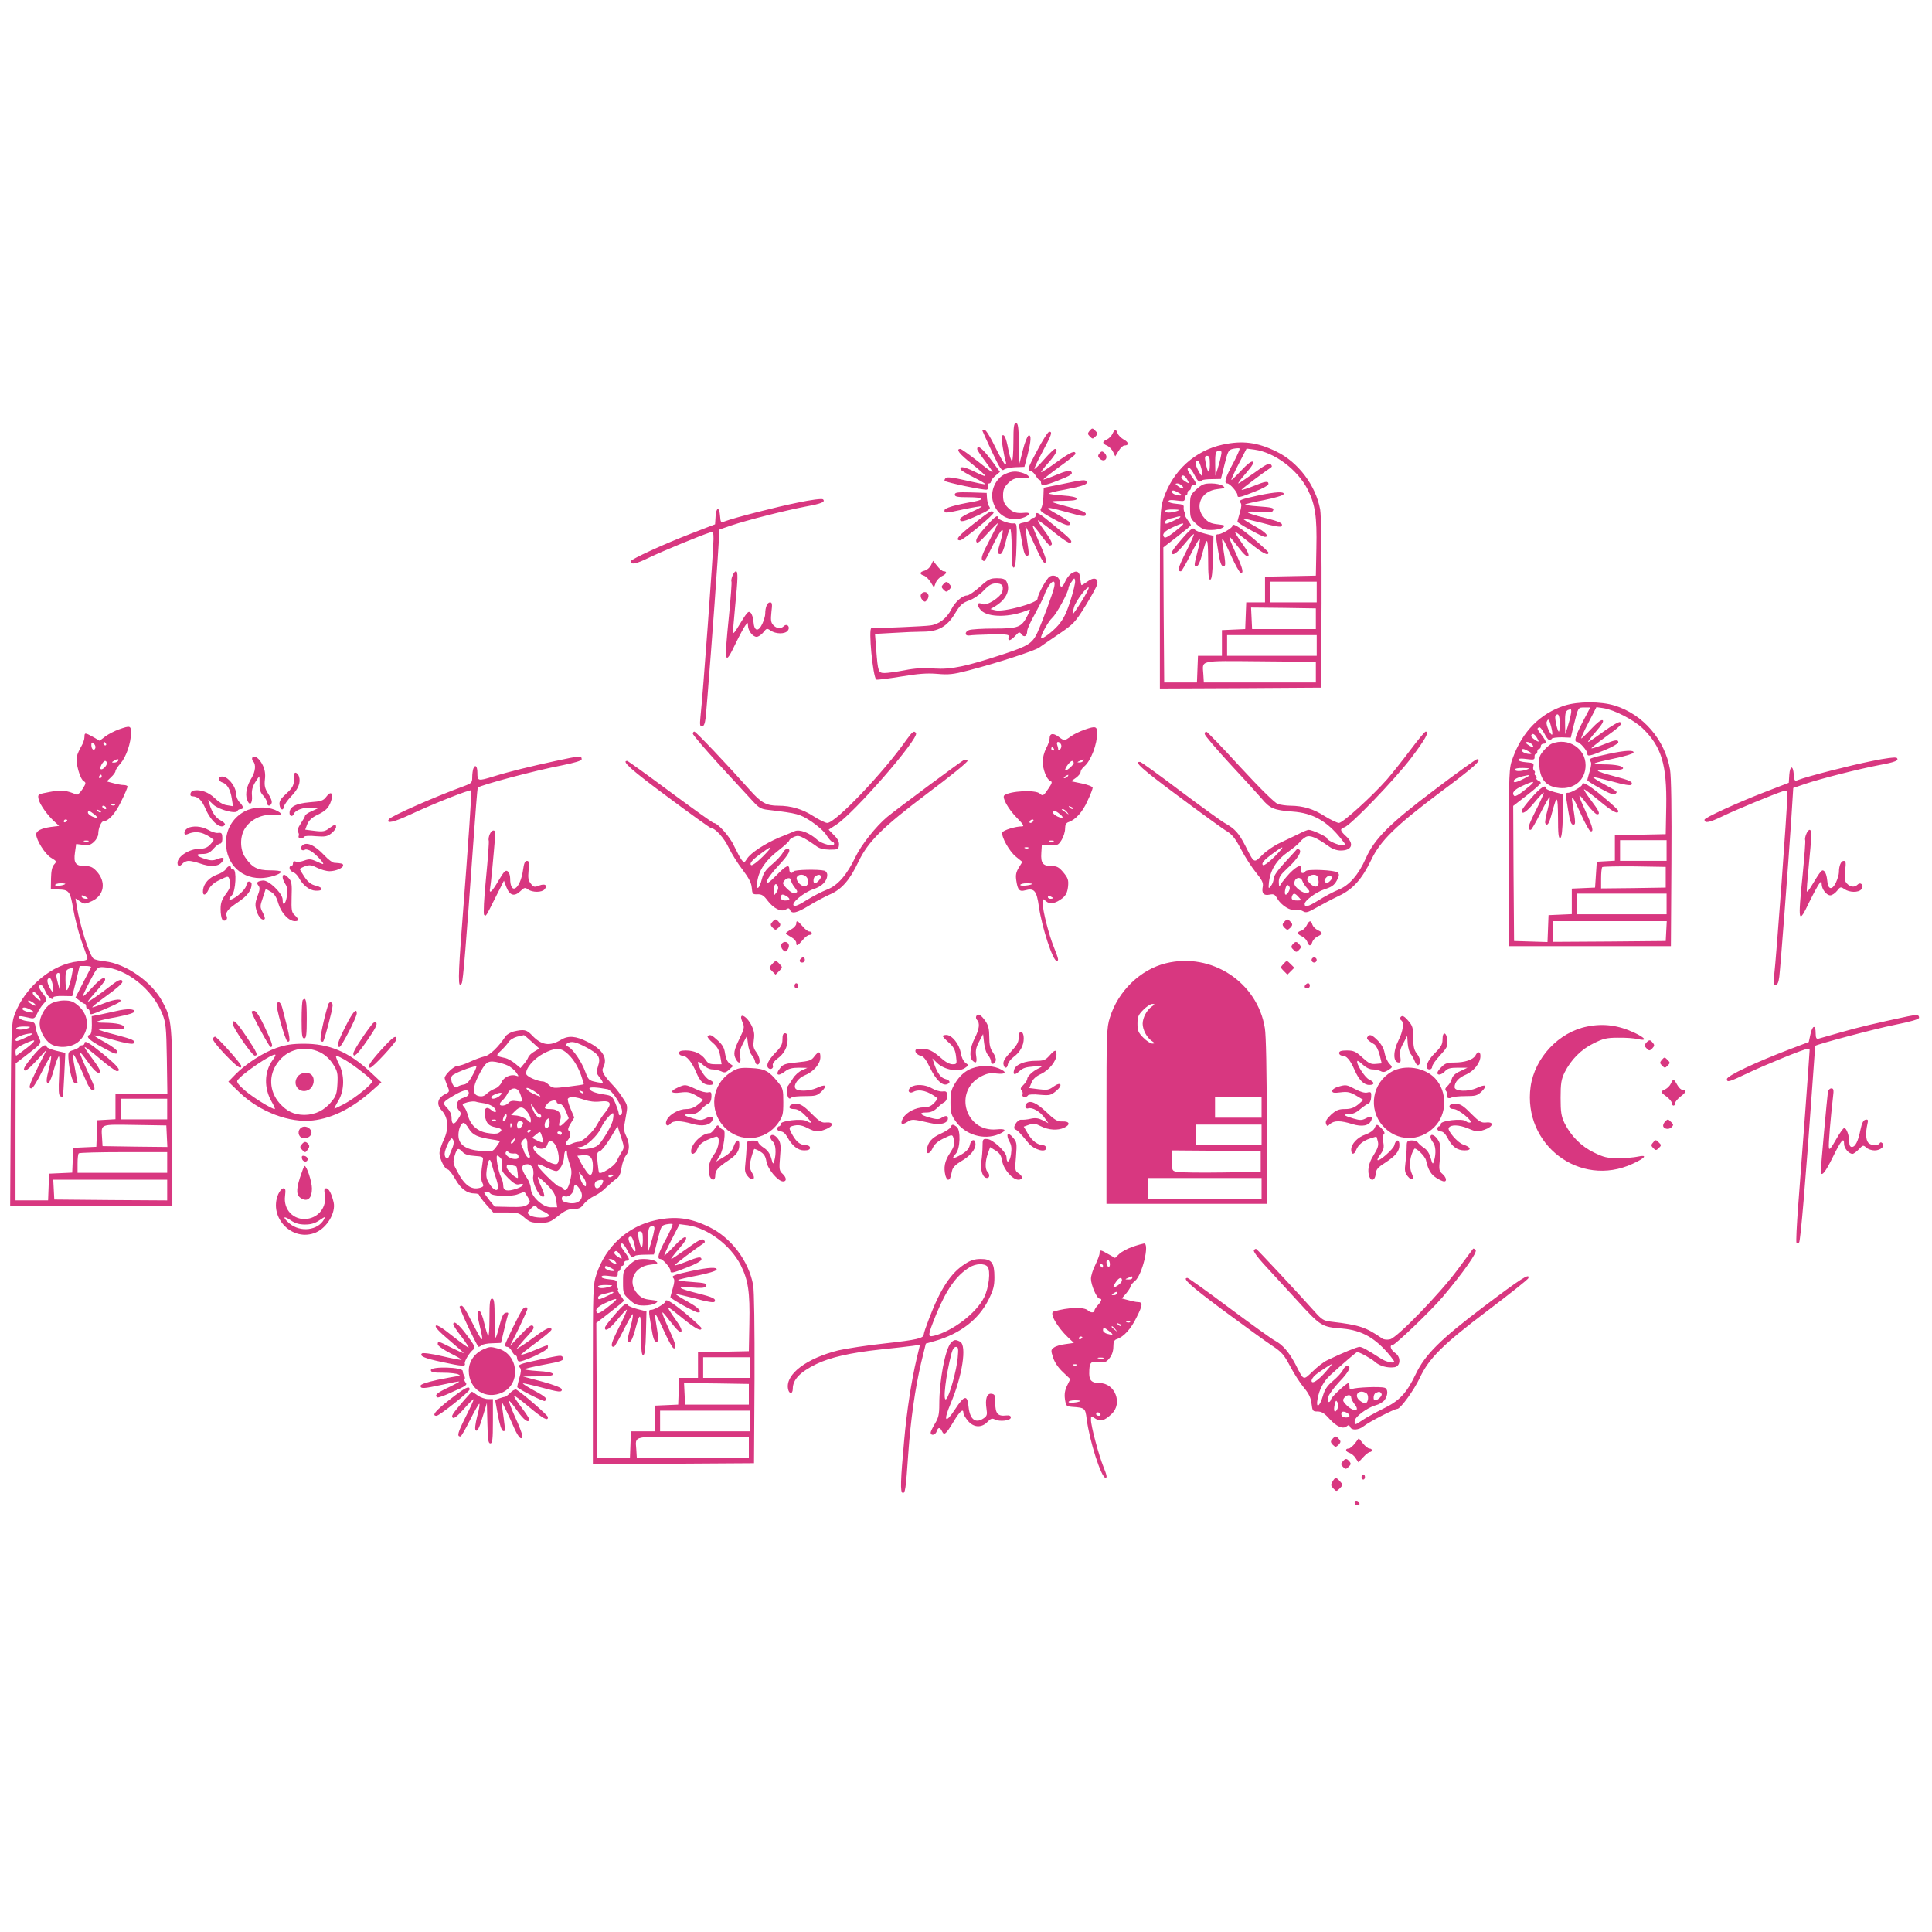 <svg xmlns="http://www.w3.org/2000/svg" xmlns:svgjs="http://svgjs.com/svgjs" xmlns:xlink="http://www.w3.org/1999/xlink" width="288" height="288"><svg xmlns="http://www.w3.org/2000/svg" width="288" height="288" version="1.0" viewBox="0 0 1121 642"><g fill="#d83780" class="color000 svgShape" transform="matrix(.1 0 0 -.1 0 642)"><path d="M5880 6250c0-60-4-110-8-110-5 0-15 32-22 70-13 67-24 90-37 76-6-6 12-120 23-151 3-8 2-15-3-15-5 0-31 45-58 100-26 55-54 100-61 100-8 0-14-2-14-4 0-2 25-56 55-121 46-98 58-115 70-105 7 6 38 13 66 14l53 2 18 69c21 83 23 118 6 113-7-3-22-40-33-84l-20-79-3 118c-2 95-5 117-17 117-12 0-15-20-15-110zM6321 6314c-11-14-11-18 3-32 15-15 17-15 32 0 15 15 15 18 1 32-19 19-19 19-36 0zM6455 6298c-6-13-20-27-32-33-29-13-29-23 1-36 13-6 29-23 35-37l12-25 19 31c11 18 26 32 34 32 28 0 26 19-3 34-16 9-32 25-36 36-8 26-18 25-30-2zM6017 6199c-54-101-57-111-39-116 11-2 25-16 32-29 8-13 17-24 22-24 4 0 8-7 8-15 0-21 20-19 97 11 79 31 91 40 77 54-7 7-34 1-84-20-40-17-74-29-76-27-2 1 39 34 91 72 52 37 95 72 95 76 0 23-26 12-106-45-49-36-91-63-93-61-2 2 17 27 43 56 43 48 58 79 37 79-5 0-33-27-62-60-29-33-54-58-57-56-2 3 19 48 47 100 53 99 59 116 39 116-7 0-39-50-71-111zM7094 6235c-161-35-289-151-343-313-20-59-21-83-21-582l0-520 468 2 467 3 3 490c1 300-2 511-8 544-26 140-127 274-254 336-111 54-196 65-312 40zm61-108c-45-82-55-117-34-117 15 0 59-51 59-67 0-18 9-17 99 19 46 17 81 37 81 45 0 19-18 16-89-13-35-14-65-23-67-21-3 3 119 95 170 129 8 5 7 11-1 19-9 9-32-3-96-50-47-33-88-61-92-61-4 0 16 27 44 59 36 41 48 62 40 67-8 5-32-14-65-49-29-31-56-57-59-57-3 0 15 41 41 91l47 91 46-6c117-16 250-116 309-232 43-86 54-156 50-339l-3-160-147-3-148-3 0-74 0-75-55 0-54 0-3-77-3-78-67-3-68-3 0-74 0-75-70 0-69 0-3-77-3-78-95 0-95 0-3 392-2 392 80 62c44 34 80 64 80 67 0 2-9 17-21 33-11 16-18 29-14 29 3 0 3 6-2 13-4 6-6 20-5 29 2 13-6 17-43 20-25 2-45 8-45 13 1 10 11 11 65 4 24-3 30 0 29 14-1 9 2 17 7 17 5 0 9 7 9 15 0 8 5 15 10 15 6 0 10 7 10 15 0 8 7 15 15 15 21 0 19 11-10 50-27 36-31 50-15 50 5 0 19-18 30-40 20-40 30-47 44-32 4 4 31 7 59 7l51 1 21 84c20 80 23 85 51 91 16 3 32 4 36 2 4-2-13-40-37-86zm-71 41c-3-18-12-51-19-73l-13-40-1 66c-1 68 3 79 26 79 11 0 13-8 7-32zm-64-50c-1-58-13-51-25 15-6 30-4 37 9 37 13 0 16-11 16-52zm-50-19c15-55 6-60-19-11-19 37-19 52 0 52 5 0 13-18 19-41zm-79-71c9-16 8-19-3-13-28 16-38 28-32 36 7 12 21 3 35-23zm-31-33c16-19 0-19-26 0-16 12-16 14-3 15 9 0 22-7 29-15zm-20-40c18-10 20-14 8-15-23 0-48 11-48 21 0 12 11 11 40-6zm-10-105c-36-12-70-12-70 0 0 6 21 10 48 9 38-1 42-2 22-9zm17-37c-4-3-25-14-47-24-33-15-40-16-40-4 0 8 12 17 28 21 15 3 32 7 37 9 18 6 29 5 22-2zm-2-59c-55-46-82-63-89-57-17 17-1 36 47 58 67 31 79 30 42-1zm795-374l0-60-135 0-135 0 0 60 0 60 135 0 135 0 0-60zm-5-155l0-60-185 0-185 0-3 63-3 62 188-2 188-3 0-60zm5-155l0-60-260 0-260 0 0 60 0 60 260 0 260 0 0-60zm-5-155l0-60-325 0-325 0-3 49c-5 82-31 77 330 74l323-3 0-60z" class="color000 svgShape"/><path d="M6942 5976c-36-33-37-37-37-101 0-64 1-68 37-101 32-29 45-34 86-34 26 0 56 6 67 14 16 12 13 14-31 19-38 4-54 12-76 36-60 67-19 158 76 168 44 5 47 7 31 19-11 8-41 14-67 14-41 0-54-5-86-34zM7304 5941c-105-23-120-29-107-42 8-8 7-24-3-58-7-25-14-49-14-53 0-8 143-88 159-88 31 0 3 29-60 63-39 22-69 41-67 43 2 2 52-10 111-25 67-19 109-26 113-19 10 17-8 26-96 48-119 30-132 42-39 35 53-5 79-3 84 5 11 18 1 21-84 27-45 3-79 8-76 11 2 3 53 15 112 26 60 12 108 26 111 34 5 16-43 14-144-7zM7150 5762c0-10-61-46-80-47-18 0-18 1-1-102 10-62 17-83 29-83 15 0 15 8-4 125-9 56 2 40 50-66 23-51 47-94 54-97 19-6 14 21-19 94-38 83-50 114-44 114 2 0 25-27 51-61 31-41 50-57 57-50 6 6-5 31-37 75-26 36-44 66-40 66 4 0 42-29 86-65 74-60 108-78 108-56 0 4-42 43-92 85-85 70-118 89-118 68zM6856 5686c-31-35-56-68-56-75 0-26 28-7 74 49 27 33 51 58 53 56 3-2-18-49-46-104-46-92-51-112-29-112 4 0 29 43 55 95 26 52 51 95 54 95 4 0-1-33-12-72-22-88-22-88-5-88 8 0 20 26 31 68 29 109 34 105 35-26 0-94 3-123 13-120 8 3 13 41 15 129l3 125-51 13c-27 7-52 17-56 22-10 17-23 9-78-55zM5670 6209c0-6 21-37 46-70 25-33 45-62 43-64-2-2-42 28-89 66-47 37-91 68-97 69-30 0-7-29 68-88 44-35 78-66 76-69-3-2-33 10-66 27-57 28-90 32-75 9 3-5 37-25 76-45 38-19 68-37 66-39-2-2-52 8-112 22-78 18-111 22-119 14-6-6-8-13-6-16 10-10 232-56 245-51 8 3 11 12 8 21-3 8-1 15 5 15 6 0 11 5 11 11 0 7 12 22 26 34l26 22-53 72c-49 65-79 88-79 60zM6380 6185c-11-13-11-19 2-32 17-16 38-10 38 11 0 8-6 19-14 25-10 9-16 8-26-4zM5833 6065c-55-24-89-98-72-159 22-80 92-120 169-97 43 13 55 34 18 31-51-5-71 1-99 29-23 23-29 38-29 71 0 33 6 48 29 71 28 28 48 34 99 29 33-2 27 16-9 29-41 14-67 13-106-4zM6161 6006l-105-21-2-53c-1-28-7-58-13-66-9-11-3-19 31-39 107-61 138-72 138-46 0 4-33 26-72 48-85 47-76 50 47 16 104-29 115-30 115-11 0 9-29 21-82 35-139 37-142 39-50 40 62 1 83 4 80 14-3 7-32 14-80 17-42 3-79 8-82 11-3 3 38 14 92 23 104 20 136 31 127 47-8 12-21 11-144-15zM5540 5945c0-12 15-15 81-15 82 0 98-12 32-25-116-20-173-38-173-51 0-18 2-18 116 7 53 11 98 18 100 16 3-2-25-17-61-33-36-16-65-34-65-41 0-20 22-16 105 22 61 28 75 38 66 49-6 7-12 28-14 47l-2 34-93 3c-77 2-92 0-92-13zM4630 5899c-125-25-370-88-425-109-22-9-24-7-27 31-4 55-22 54-26-2l-3-46-137-53c-161-62-352-150-352-161 0-23 29-17 107 21 79 38 297 128 351 145 20 6 22 3 22-37 0-63-62-912-76-1035-4-43-3-53 9-53 10 0 17 15 21 48 7 58 52 647 69 906l12 189 70 24c86 29 309 86 430 109 93 17 116 27 100 42-6 5-70-3-145-19zM5647 5774c-86-67-108-94-76-94 17 0 200 151 194 161-10 16-19 11-118-67zM6010 5825c0-8-7-15-15-15-8 0-15-4-15-10 0-5-16-12-36-16-30-5-35-10-30-28 3-11 10-54 17-93 9-52 16-73 27-73 12 0 13 9 8 43-4 23-9 62-12 87l-5 45 16-30c8-16 31-65 50-107 19-43 39-78 45-78 18 0 11 25-31 120-22 50-39 93-37 96 3 2 24-23 48-56 24-33 47-60 51-60 22 0 14 24-27 80-25 34-44 64-42 66 2 2 43-28 91-67 47-39 91-68 97-64 15 9 7 19-92 100-93 77-108 86-108 60z" class="color000 svgShape"/><path d="M5716 5755c-41-46-56-71-51-83 5-13 18-4 65 48 33 36 59 62 60 59 0-3-23-50-51-103-38-71-48-101-40-109 14-14 11-18 66 93 51 100 67 107 41 16-20-66-20-76-2-76 9 0 20 25 31 70 9 39 21 73 26 76 5 3 9-46 9-111 0-89 3-116 13-113 8 3 13 41 15 131 3 127 3 127-20 125-25-2-88 22-88 34 0 19-21 3-74-57zM5402 5536c-6-14-23-28-37-32-30-8-32-20-4-29 11-4 29-21 39-38l19-31 10 27c6 15 22 32 36 39 27 12 33 28 11 28-8 0-25 14-38 31l-24 30-12-25zM4250 5474c-6-14-8-29-6-33 3-4-4-92-14-196-29-287-26-298 39-162 22 45 47 91 55 102 15 20 15 20 16 0 0-29 28-65 50-65 10 0 28 12 39 26 19 24 21 25 43 10 29-20 82-21 98-1 18 21-3 46-22 27-17-17-42-15-62 7-13 14-15 29-10 75 6 46 4 56-8 56-16 0-28-28-28-67 0-12-8-38-17-58-23-48-47-43-51 12-2 23-9 47-17 53-14 12-18 7-79-93-10-16-19-27-22-25-2 3 3 69 11 149 17 172 18 209 5 209-6 0-15-12-20-26zM6214 5486c-12-9-27-29-34-46-15-36-30-39-30-5 0 31-32 50-59 35-18-9-71-106-71-129 0-25-197-79-245-67l-28 7 30 18c62 39 88 95 63 142-8 14-21 19-55 19-40 0-51-6-100-50-30-27-64-50-74-50-27 0-69-37-91-80-27-53-72-88-123-94-32-5-268-15-341-16-18 0 8-278 28-298 4-3 67 5 141 17 103 17 154 21 213 16 66-6 93-3 178 19 166 43 388 115 414 134 14 10 66 46 115 79 84 57 94 68 152 161 34 55 65 111 69 126 9 36-19 45-56 17-16-11-31-21-34-21-3 0-6 17-8 37-3 43-21 52-54 29zm-4-158c-23-73-40-106-71-142-35-40-99-86-99-72 0 19 43 96 65 116 26 23 95 151 95 175 0 6 8 22 18 35 16 24 17 24 20 4 2-11-11-64-28-116zm-93 82c-7-35-71-207-99-268-29-60-53-75-191-121-225-74-307-91-405-85-61 5-113 2-173-10-47-9-99-16-116-16-37 0-39 7-49 136l-7 91 108 6c60 4 136 7 169 7 90 0 141 29 187 105 30 50 43 62 82 76 26 9 62 34 85 58 29 31 47 41 70 41 36 0 46-12 38-46-9-34-92-87-117-74-30 16-34-9-6-37 42-42 169-41 270 2 18 7 17 5-2-33-34-67-53-74-193-74-68 0-133-4-146-9-27-11-24-36 4-31 10 2 67 5 125 6 97 1 106 0 101-16-6-26 11-22 39 8 21 23 25 24 36 9 15-21 33-11 33 18 0 12 20 56 44 98 23 42 48 91 55 110 25 72 70 110 58 49zm158-85c-26-42-49-75-51-73-2 2 2 21 8 41 12 38 76 122 85 113 3-3-16-39-42-81zM5472 5424c-11-12-10-17 3-31 15-14 18-14 32 0 13 13 14 19 3 31-15 19-21 19-38 0zM5343 5364c-3-8 1-22 9-30 13-13 16-13 27 0 7 9 11 23 7 31-7 20-35 19-43-1zM9078 4721c-141-45-245-151-300-303-23-62-23-67-23-578l0-515 470 0 470 0 3 480c2 317-1 502-8 545-30 173-156 320-321 371-80 25-213 25-291 0zm106-93c-44-84-53-118-33-118 15 0 59-51 59-67 0-19 12-16 100 19 44 18 80 39 80 45 0 19-19 16-89-13-35-14-65-23-67-21-2 2 31 29 75 61 91 65 107 81 91 91-6 4-49-21-95-54-46-34-86-61-90-61-4 0 16 27 44 59 36 41 48 62 40 67-8 5-32-14-65-49-29-31-56-57-59-57-3 0 15 41 41 91l47 91 41-6c64-10 176-68 228-118 109-106 140-211 136-453l-3-160-147-3-148-3 0-74 0-74-52-3-53-3-5-75-5-75-67-3-68-3 0-74 0-74-67-3-68-3-3-78-3-78-97 3-97 3-3 392-2 392 80 62c44 34 80 66 80 71 0 5-7 11-15 14-8 4-13 10-10 14 3 5 1 11-5 15-6 4-8 10-5 15 3 5 1 11-4 14-5 3-7 15-4 25 4 17-1 20-41 23-26 2-46 8-46 13 1 10 11 11 65 4 24-3 30 0 29 14-1 9 2 17 7 17 5 0 9 7 9 15 0 8 5 15 10 15 6 0 10 7 10 15 0 8 7 15 15 15 21 0 19 11-10 50-29 39-28 37-15 45 5 3 18-12 30-35 20-39 33-49 44-31 3 5 29 8 58 8l52-2 18 75c26 104 24 100 61 100l34 0-43-82zm-70 40c-3-18-12-51-19-73l-13-40-1 67c-1 63 4 74 32 77 5 1 5-14 1-31zm-64-48c0-27-2-50-5-50-8 0-26 80-20 90 14 23 25 6 25-40zm-50-21c6-23 9-43 6-46-8-8-38 58-32 73 9 23 15 17 26-27zm-79-71c9-16 8-19-3-13-28 16-38 28-32 36 7 12 21 3 35-23zm-31-33c16-19 0-19-26 0-16 12-16 14-3 15 9 0 22-7 29-15zm-20-40c18-10 20-14 8-15-23 0-48 11-48 21 0 12 11 11 40-6zm-10-105c-36-12-70-12-70 0 0 6 21 10 48 9 38-1 42-2 22-9zm-20-54c-25-13-49-22-53-19-14 8 8 24 45 33 54 13 55 10 8-14zm35-42c-55-46-82-63-89-57-17 17-1 36 47 58 67 31 79 30 42-1zm795-374l0-60-135 0-135 0 0 60 0 60 135 0 135 0 0-60zm-5-155l0-60-187-3-188-2 0 58c0 32 3 62 7 66 4 3 88 5 187 4l181-3 0-60zm5-155l0-60-260 0-260 0 0 60 0 60 260 0 260 0 0-60zm-2-157l-3-58-327-3-328-2 0 60 0 60 330 0 331 0-3-57z" class="color000 svgShape"/><path d="M9004 4500c-11-4-33-23-48-41-25-30-28-39-24-92 6-78 42-117 115-124 88-9 153 47 153 132 0 98-102 163-196 125zM9334 4441c-105-23-120-29-107-42 8-8 7-24-3-58-7-25-14-49-14-53 0-4 34-25 76-48 55-31 79-39 87-31 13 13 17 10-66 56-37 20-66 39-64 41 2 2 51-10 110-25 67-19 109-26 113-19 10 16-7 25-96 48-121 32-129 41-36 38 52-2 80 1 83 8 5 14-43 24-115 24-30 0-52 3-49 6 4 4 55 16 113 28 59 12 109 27 112 34 5 16-44 14-144-7z" class="color000 svgShape"/><path d="M9180 4262c0-10-61-46-80-47-18 0-18 1-1-102 10-62 17-83 29-83 15 0 15 8-4 125-9 56 2 40 50-66 23-51 47-94 54-97 20-6 14 22-19 95-60 133-60 140 2 58 23-30 48-55 56-55 20 0 12 19-38 85-23 31-40 57-38 60 3 2 42-28 88-66 77-64 111-82 111-59 0 5-41 43-92 85-84 69-118 88-118 67zM8886 4186c-31-35-56-68-56-75 0-26 28-7 74 49 27 33 51 58 53 56 3-2-18-49-46-104-46-92-51-112-29-112 4 0 29 43 55 95 26 52 51 95 54 95 4 0-1-32-11-72-11-39-17-75-14-80 12-19 22-4 39 60 29 109 34 105 35-26 0-94 3-123 13-120 8 3 13 41 15 129l3 125-51 13c-27 7-50 17-50 22 0 25-34 3-84-55zM690 4583c-25-9-60-27-79-41l-33-25-38 22c-47 26-50 26-50-1 0-13-8-36-18-53-10-16-22-43-26-58-9-36 18-133 40-145 14-8 13-13-7-45-13-20-28-35-34-33-61 26-88 29-156 16-70-13-71-14-65-42 6-30 53-96 95-133l24-22-47-6c-57-8-86-23-86-43 0-33 52-116 86-136 33-20 34-21 18-39-12-13-17-38-18-81l-1-63 40-1c66-1 72-9 90-114 9-52 30-133 46-180 17-47 33-92 35-101 5-13-5-17-52-22-150-15-307-146-368-305-20-55-21-73-24-584l-3-528 471 0 470 0 0 508c0 553-2 572-58 676-61 114-211 219-332 233-30 3-60 10-67 15-24 19-80 194-98 306l-7 44 26-17c25-17 29-17 68 1 73 33 86 112 28 174-22 24-36 30-68 30-53 0-66 17-57 79l7 49 39-5c32-5 44-1 64 17 14 13 25 34 25 46 0 32 17 74 31 74 28 0 69 45 102 115 21 42 37 80 37 86 0 5-10 9-22 9-13 0-40 5-61 11l-38 10 25 24c14 13 26 29 26 36 0 6 13 27 30 45 32 38 60 118 60 176 0 43-4 44-70 21zm-137-109c-7-19-23-7-23 18 0 17 3 18 14 8 8-6 12-18 9-26zm62 26c3-5 1-10-4-10-6 0-11 5-11 10 0 6 2 10 4 10 3 0 8-4 11-10zm70-100c-3-5-14-10-23-10-15 0-15 2-2 10 20 13 33 13 25 0zm-65-14c0-16-28-42-36-33-8 7 14 47 26 47 6 0 10-6 10-14zm-30-76c0-5-5-10-11-10-5 0-7 5-4 10 3 6 8 10 11 10 2 0 4-4 4-10zm77-166c-3-3-12-4-19-1-8 3-5 6 6 6 11 1 17-2 13-5zm-52-14c3-5 2-10-4-10-5 0-13 5-16 10-3 6-2 10 4 10 5 0 13-4 16-10zm-30-28c-3-3-11 0-18 7-9 10-8 11 6 5 10-3 15-9 12-12zm-38-12c14-11 20-20 14-20-19 0-51 19-51 30 0 15 9 12 37-10zm-157-34c0-3-4-8-10-11-5-3-10-1-10 4 0 6 5 11 10 11 6 0 10-2 10-4zm123-123c-7-2-19-2-25 0-7 3-2 5 12 5 14 0 19-2 13-5zm-134-247c-12-10-59-15-59-6 0 5 14 10 32 10 17 0 29-2 27-4zm121-76c13-8 13-10-2-10-9 0-20 5-23 10-8 13 5 13 25 0zm28-407c-2-5-23-46-47-92l-43-84 24-18c12-10 26-19 31-19 4 0 7-7 7-15 0-8 5-15 10-15 6 0 10-7 10-15 0-8 4-15 9-15 13 0 154 60 165 71 23 21-27 18-84-5-35-14-68-26-74-26-6 0 31 30 82 67 51 36 92 72 92 80 0 20-19 16-59-15-72-56-141-104-141-98 0 3 23 31 50 61 27 30 50 60 50 65 0 24-29 6-77-47-29-32-52-53-52-48 0 6 19 46 42 90 41 78 43 80 78 78 132-7 284-128 341-271 20-51 23-78 26-259l3-203-150 0-151 0 0-74 0-75-52-3-53-3-3-77-3-77-67-3-67-3-3-72-3-72-67-3-67-3-3-77-3-78-94 0-95 0 0 398 1 397 65 50c87 67 87 66 68 103-8 18-17 44-18 59-3 25-8 29-46 33-24 3-45 11-48 18-4 14 0 14 51 3 35-9 38-7 53 24 8 18 24 42 34 53 25 27 25 29-5 67-22 29-24 45-5 45 4 0 15-18 25-40 16-35 45-55 45-31 0 4 25 8 54 7l55-1 22 87 21 88 35 0c19 0 33-3 31-7zm-116-68c-9-36-19-65-24-65-4 0-8 27-8 59 0 59 2 62 41 70 4 0-1-28-9-64zm-63-17l-1-53-12 45c-13 46-12 60 5 60 5 0 9-24 8-52zm-45-9c11-56 6-65-15-26-19 35-18 57 0 57 5 0 11-14 15-31zm-81-74c10-14 15-25 11-25-11 0-44 32-44 42 0 15 15 8 33-17zm-27-40c10-8 14-15 8-15-5 0-19 7-30 15-10 8-14 15-8 15 5 0 19-7 30-15zm-16-40c15-8 19-14 10-15-26 0-60 12-60 21 0 13 21 10 50-6zm-15-105c-28-12-78-12-70 0 3 6 25 10 48 9 33 0 38-2 22-9zm12-41c-9-5-33-17-52-25-30-12-35-12-35 0 0 13 52 33 90 35 11 0 11-2-3-10zm-21-74c-32-25-60-45-62-45-2 0-4 10-4 23 0 17 12 27 48 44 74 34 80 27 18-22zm814-355l0-60-135 0-135 0 0 60 0 60 135 0 135 0 0-60zm-2-158l3-62-188 2-188 3-3 49c-5 81-15 77 190 74l183-3 3-63zm2-152l0-60-260 0-260 0 0 53c0 30 3 57 7 60 3 4 120 7 260 7l253 0 0-60zm0-160l0-60-327 2-328 3-3 58-3 57 331 0 330 0 0-60z" class="color000 svgShape"/><path d="M294 2991c-34-21-64-75-64-116 0-41 30-95 64-117 47-29 127-21 166 17 61 59 59 148-5 204-29 25-44 31-83 31-28 0-59-8-78-19zM680 2950c-19-4-60-13-91-20l-57-11 1-51c0-31-4-53-11-56-28-9-7-31 65-70 84-46 93-49 93-28 0 8-32 32-70 53-39 21-67 39-63 40 4 2 55-10 113-26 66-19 109-26 115-20 15 15-4 24-100 49-126 32-136 42-37 35 66-4 82-3 82 9 0 16-42 26-119 27-71 0-49 10 82 34 64 13 97 23 97 32 0 15-44 16-100 3zM490 2760c0-5-7-10-15-10-8 0-15-4-15-9 0-4-15-12-32-18-31-9-33-12-31-49 5-73 24-144 39-144 8 0 14 1 14 3 0 1-7 38-15 81-24 124-16 115 67-76 11-27 27-48 34-48 20 0 18 9-22 96-66 144-66 153 1 60 37-52 65-71 65-44 0 6-17 34-38 62-44 59-55 76-49 76 3 0 43-31 89-70 45-38 89-70 96-70 29 0 5 30-78 98-85 69-110 84-110 62zM187 2683c-39-47-54-70-46-78 7-7 28 10 70 55l60 65-51-102c-53-109-57-123-37-123 7 0 34 43 60 96 27 53 50 94 53 91 3-3-2-32-10-65-19-72-20-95-4-90 6 2 21 39 32 82 12 42 24 74 28 71 4-4 4-55 1-114-4-79-3-110 6-116 7-4 14-5 15-4 2 2 6 60 9 129l6 126-52 12c-29 7-53 17-55 22-8 23-32 6-85-57zM6295 4582c-28-10-65-27-82-40-38-27-37-27-72-1-32 23-51 19-51-12 0-10-9-36-20-56-11-21-20-55-20-76 0-45 23-105 44-113 13-5 11-13-11-45-27-41-33-45-49-29-24 24-175 16-207-10-14-12 22-78 72-129 40-41 46-51 30-51-37 0-108-22-113-35-8-23 40-110 79-141l37-30-21-34c-16-26-19-44-14-75 8-54 18-65 51-56 53 15 67-2 80-95 18-123 81-314 103-314 14 0 11 11-16 79-29 71-65 212-65 255 0 28 1 28 19 12 22-20 55-14 95 17 21 17 29 34 33 67 4 39 0 50-27 83-26 31-38 37-70 37-49 0-62 17-58 76l3 48 47-3c44-2 49 0 68 31 11 18 20 47 20 65 0 23 6 33 20 38 40 13 82 59 110 123 17 35 30 70 30 76 0 7-28 18-62 25l-63 13 28 20c15 11 27 26 27 34 0 8 9 22 21 32 39 32 76 131 75 196-1 37-10 39-71 18zm-138-88c3-8 1-20-6-27-8-8-11-8-11 0 0 6-3 18-6 27-3 9-1 16 5 16 7 0 14-7 18-16zm-42-24c3-5 1-10-4-10-6 0-11 5-11 10 0 6 2 10 4 10 3 0 8-4 11-10zm170-70c-3-5-14-10-23-9-14 0-13 2 3 9 27 11 27 11 20 0zm-55-12c-1-14-50-54-50-41 0 14 30 53 41 53 5 0 9-6 9-12zm-35-78c-3-5-12-10-18-10-7 0-6 4 3 10 19 12 23 12 15 0zm30-188c-3-3-11 0-18 7-9 10-8 11 6 5 10-3 15-9 12-12zm-34-19c13-17 13-17-6-3-11 8-22 16-24 17-2 2 0 3 6 3 6 0 17-8 24-17zm-40-13c14-11 18-19 11-20-19 0-52 19-52 30 0 16 16 12 41-10zm-156-40c-3-5-11-10-16-10-6 0-7 5-4 10 3 6 11 10 16 10 6 0 7-4 4-10zm118-117c-7-2-19-2-25 0-7 3-2 5 12 5 14 0 19-2 13-5zm-146-39c-3-3-12-4-19-1-8 3-5 6 6 6 11 1 17-2 13-5zm22-208c-11-9-69-14-69-6 0 6 17 10 37 10 20 0 34-2 32-4zm121-82c0-2-7-4-15-4-8 0-15 4-15 10 0 5 7 7 15 4 8-4 15-8 15-10zM4020 4558c0-7 70-89 156-183 86-93 173-189 195-212 32-35 46-43 86-47 174-21 183-24 250-67 36-24 76-59 89-81 13-21 29-38 34-38 6 0 10-5 10-11 0-19-71-2-99 24-44 40-101 62-131 49-14-6-54-23-90-37-82-35-163-88-185-122-17-26-18-26-32-7-8 10-27 46-43 79-24 55-96 135-119 135-5 0-118 81-252 180-133 99-246 180-250 180-35 0 23-52 235-209 134-100 247-181 252-181 24 0 76-58 102-113 17-35 53-93 81-129 36-48 51-76 53-104 3-36 5-39 33-38 24 1 36-6 59-37 35-46 80-68 106-51 14 9 19 8 24-3 9-25 41-17 108 24 35 22 90 51 123 66 68 29 116 83 167 192 56 116 140 199 400 395 131 98 236 183 232 189-3 6-12 8-20 5-13-5-389-284-446-331-64-53-152-164-183-230-51-107-104-168-167-192-29-11-82-39-118-61-43-28-68-38-75-31-15 15 59 76 115 95 50 16 80 47 80 83 0 11-8 22-17 24-34 9-173 6-178-4-11-16-25-10-25 11 0 32-19 24-76-35-43-43-54-50-54-34 0 11 29 51 65 89 63 67 80 100 52 100-8 0-20-12-27-26-8-14-35-43-61-65-35-29-49-50-58-83-15-62-36-73-27-15 10 66 48 121 121 178 36 28 65 55 65 60 0 4 11 13 25 19 22 10 32 9 63-8 20-11 49-30 65-42 20-16 41-22 80-23 49 0 52 2 55 26 2 19-6 36-29 58l-31 32 43 28c104 66 482 501 464 532-11 17-21 9-55-38-133-190-412-483-460-483-11 0-47 18-80 39-63 41-130 61-204 61-69 0-99 16-167 93-130 146-311 337-320 337-5 0-9-6-9-12zm405-714c-30-30-60-52-66-49-13 9 4 30 61 71 66 49 67 41 5-22zm253-116c17-17 15-48-4-55-9-3-24 3-36 15-12 12-18 27-15 36 7 19 38 21 55 4zm85 5c8-7-21-43-35-43-13 0-9 38 5 43 18 8 23 8 30 0zm-173-27c0-7 9-25 21-40 18-24 19-27 4-32-11-5-27 4-48 24-26 26-28 33-17 46 15 20 40 21 40 2zm-84-68c-16-22-16-22-16 8 0 37 11 50 22 29 6-10 3-23-6-37zm74-40c0-5-11-8-25-8-23 0-34 18-19 33 7 7 44-14 44-25zM6990 4556c0-8 65-84 143-169 79-85 163-177 187-205 48-58 72-68 179-76 118-8 201-55 284-160 28-35 28-36 7-36-26 0-90 29-90 41 0 9-86 49-106 49-8 0-35-11-61-25-27-13-75-36-107-51-33-15-79-47-102-70-49-49-46-50-97 51-38 75-61 101-120 134-20 11-137 96-259 187-121 92-226 167-232 168-41 4 9-41 222-199 133-99 259-191 282-204 30-19 49-43 81-104 22-43 61-103 86-134 36-44 44-61 40-82-8-39 5-54 39-47 25 5 31 2 46-24 22-38 76-72 105-65 13 3 32 0 43-7 17-11 28-8 77 20 32 18 90 49 130 68 83 39 135 97 189 209 53 112 143 199 398 391 202 150 250 194 216 194-6 0-118-80-248-179-258-194-348-284-397-396-42-95-96-157-158-182-30-12-82-40-117-62-60-37-80-43-80-21 0 20 67 69 115 85 41 13 56 23 71 50 15 28 16 37 6 47-15 15-179 22-187 8-12-19-33-11-28 10 9 33-20 23-64-22-22-24-45-52-51-63-10-18-11-17-12 13 0 27 9 41 51 80 57 52 85 97 68 107-6 4-11 5-13 4-1-2-32-36-69-76-43-46-67-81-67-96 0-13-7-32-16-43-14-18-15-16-11 23 8 70 44 128 108 173 32 23 64 49 71 59 7 10 23 23 35 30 24 12 59-2 132-54 21-16 48-25 70-25 66 0 80 39 31 83-35 32-37 43-9 52 37 12 293 278 387 402 83 110 107 153 84 153-5 0-45-48-89-107-45-60-105-135-134-169-88-100-258-254-280-254-10 0-48 18-82 39-67 43-125 60-198 61-25 0-59 5-75 10-18 7-100 87-218 215-103 113-192 205-197 205-5 0-9-6-9-14zm405-712c-30-30-60-52-66-49-13 9 4 30 61 71 66 49 67 41 5-22zm250-116c18-55-7-76-45-38-17 17-19 24-9 36 14 17 48 18 54 2zm72-25c-12-12-20-14-28-6-7 7-5 15 7 27 12 12 20 14 27 7 8-8 6-16-6-28zm-160 0c3-10 15-28 26-40 18-20 18-23 4-29-21-8-77 32-77 55 0 34 36 44 47 14zm-74-36c5-14-17-50-25-42-8 8 3 55 12 55 4 0 10-6 13-13zm52-57c18-19 17-20-7-20-30 0-38 7-31 26 7 19 17 18 38-6zM1464 4419c-3-6-1-16 5-22 17-17 13-58-8-94-29-46-39-94-28-126 14-42 33-28 29 21-3 30 3 52 18 77 12 19 23 35 24 35 2 0 2-20 2-44-1-33 5-50 22-68 12-14 22-32 22-41 0-21 19-22 26-2 4 9-5 33-19 53-20 32-24 47-20 84 4 31 0 57-12 82-19 40-49 63-61 45zM3225 4400c-148-32-271-62-364-91-88-27-91-26-91 21 0 40-13 53-24 24-3-9-6-31-6-49 0-31-4-35-47-51-173-63-426-175-437-193-18-28 30-17 134 32 121 57 338 143 344 136 4-5-15-283-52-767-25-321-25-390-3-353 8 12 26 236 66 799 13 184 25 335 27 337 17 15 330 99 488 129 78 16 115 27 115 36 0 21-11 20-150-10zM10860 4399c-125-25-370-88-425-109-22-9-24-7-27 31-4 55-22 54-26-2l-3-46-137-53c-161-62-352-150-352-161 0-23 29-17 107 21 79 38 297 128 351 145 20 6 22 3 22-37 0-63-62-912-76-1035-4-43-3-53 9-53 10 0 17 15 21 48 7 58 52 647 69 906l12 189 70 24c86 29 309 86 430 109 93 17 116 27 100 42-6 5-70-3-145-19zM1709 4328c-1-2-2-20-3-41-2-31-11-46-45-77-33-30-42-45-39-65 4-30 22-37 26-9 2 10 21 37 42 59 41 42 56 80 45 114-5 17-22 29-26 19zM1270 4296c0-8 9-18 20-21 28-9 47-41 55-94l7-44-36 6c-22 3-48 19-70 41-35 34-83 52-123 44-19-3-26-33-8-33 35-2 55-21 78-74 32-75 92-123 112-91 3 5-8 16-25 25-29 15-50 46-65 95l-7 25 30-29c33-30 133-56 140-36 2 6 10 10 18 10 20 0 17 17-6 40-11 11-20 32-20 48 0 28-22 67-50 89-21 17-50 16-50-1zM1894 4193c-18-24-29-28-97-33-81-7-117-26-117-62 0-21 18-24 26-4 8 21 57 38 100 34l39-3-37-17c-21-9-38-21-38-26 0-5-12-26-26-47-16-25-22-41-15-48 5-5 7-16 4-23-6-16 22-20 32-4 3 5 32 7 68 3 54-4 66-2 90 17 15 12 27 28 27 36 0 19-6 18-40-7-24-18-36-21-84-15l-55 7 12 32c9 21 27 38 53 51 53 25 71 42 85 83 15 46-1 61-27 26zM1419 4107c-61-33-101-92-107-161-10-129 75-226 198-226 50 0 120 22 120 37 0 5-29 8-64 8-72 0-104 17-143 75-32 46-32 124 0 171 33 50 100 82 160 75 56-6 62 9 12 30-52 21-125 18-176-9zM1088 4009c-10-5-18-17-18-26 0-11 5-13 18-8 49 22 96 12 151-32 3-2-6-14-19-28-17-18-34-25-62-25-60 0-128-44-128-82 0-22 13-23 30-3 7 8 23 15 35 15 12 0 42-7 65-15 59-21 103-19 125 5 24 26 13 36-24 20-24-9-38-9-68 0-55 18-63 30-19 30 29 0 44 7 64 30 15 17 32 30 39 30 7 0 13 11 13 25 0 37-3 40-27 37-12-1-37 7-55 18-35 21-92 26-120 9z" class="color000 svgShape"/><path d="M2842 3975c-6-13-9-31-6-38 2-7-5-105-16-217-12-120-16-208-11-213 11-11 9-13 68 105l47 93 14-37c19-49 46-57 80-25 24 23 29 24 46 11 26-18 80-18 96 1 19 23 3 35-31 22-27-11-33-10-49 11-15 18-17 33-13 77 5 45 3 55-10 55-11 0-17-15-22-52-16-114-75-152-75-48 0 15-6 33-14 39-12 10-21 1-53-53-39-67-57-83-49-43 4 17 20 187 30 311 2 29-19 30-32 1zM10480 3974c-6-14-8-29-6-33 3-4-4-92-14-196-29-287-26-298 39-162 22 45 47 91 55 102 15 20 15 20 16 0 0-29 28-65 50-65 10 0 28 12 39 26 19 24 21 25 43 10 29-20 82-21 98-1 18 21-3 46-22 27-17-17-42-15-62 7-13 14-15 29-10 75 6 46 4 56-8 56-16 0-28-28-28-67 0-12-8-38-17-58-23-48-47-43-51 12-2 23-9 47-17 53-14 12-18 7-79-93-10-16-19-27-22-25-2 3 3 69 11 149 17 172 18 209 5 209-6 0-15-12-20-26zM1751 3906c-13-16 2-32 19-21 6 4 23-1 37-10 27-18 74-68 68-73-1-2-19 5-39 15-31 14-42 15-70 5-18-7-41-10-50-6-11 4-16 1-16-10 0-9-4-16-10-16-18 0-10-29 10-35 11-4 26-18 34-33 23-43 62-74 97-75 45-3 47 18 2 29-27 6-45 20-65 49-15 22-27 43-28 47 0 3 14 11 31 17 25 9 38 7 69-9 22-11 54-20 72-20 37 0 82 20 79 35-1 9-8 11-53 14-9 1-34 19-55 42-59 63-108 84-132 55zM1311 3773c-5-10-28-25-52-33-45-16-77-51-81-89-4-36 15-35 32 2 10 21 31 40 60 54 58 28 56 29 64-8 5-25 0-40-24-72-23-32-30-51-30-86 0-26 4-52 9-60 11-17 34-4 27 15-10 25 5 44 66 85 55 37 78 69 78 105 0 8-7 14-15 14-8 0-15-8-15-18 0-20-41-62-77-81-27-14-30-5-7 20 22 24 28 149 8 149-8 0-14 5-14 10 0 16-18 11-29-7zM1640 3725c0-9 7-26 16-40 11-17 14-36 9-69-8-49-25-63-25-21 0 36-81 115-115 111-33-4-40-12-25-30 9-12 8-24-6-61-14-39-15-52-5-86 11-37 34-59 47-46 3 3-2 20-12 38-16 31-16 36 1 85l17 52 29-17c21-12 33-30 44-68 16-55 61-103 96-103 25 0 24 12-1 35-18 16-20 29-18 106 3 74 0 90-16 108-23 25-36 27-36 6zM4480 3464c-11-12-10-18 3-32 16-15 18-15 34 0 13 14 14 20 3 32-7 9-16 16-20 16-4 0-13-7-20-16zM7450 3464c-11-12-10-18 3-32 16-15 18-15 34 0 13 14 14 20 3 32-7 9-16 16-20 16-4 0-13-7-20-16zM4620 3455c0-9-13-24-30-33-16-9-30-19-30-22 0-3 14-13 30-22 17-9 30-24 30-33 0-22 8-19 37 15 13 17 31 30 39 30 8 0 14 5 14 10 0 6-6 10-14 10-8 0-26 14-39 30-29 34-37 37-37 15zM7582 3446c-6-13-20-27-31-31-28-8-26-19 3-33 13-6 27-20 31-31 3-12 10-21 15-21 5 0 12 9 15 21 4 11 18 25 31 31 30 14 30 22 0 36-13 6-27 20-31 31-8 28-19 26-33-3zM4533 3334c-3-8 1-22 9-30 13-13 16-13 27 0 7 9 11 23 7 31-7 20-35 19-43-1zM7500 3335c-10-12-9-18 5-31 15-15 18-15 32-1 13 13 14 19 3 31-16 20-24 20-40 1zM4647 3253c-12-11-8-23 8-23 8 0 15 7 15 15 0 16-12 20-23 8zM7610 3245c0-8 7-15 15-15 8 0 15 7 15 15 0 8-7 15-15 15-8 0-15-7-15-15zM4478 3219c-17-18-17-20 2-39l20-20 21 21c20 20 20 22 3 40-21 23-24 23-46-2zM6765 3226c-148-36-278-162-325-315-19-59-20-94-20-572l0-509 465 0 465 0 0 478c0 285-4 503-11 542-43 266-309 441-574 376zm-83-252c-28-19-52-65-52-99 0-34 24-80 52-99 20-14 20-16 4-16-10 0-33 15-52 34-29 29-34 41-34 81 0 40 5 52 34 81 19 19 42 34 52 34 16 0 16-2-4-16zm638-584l0-60-135 0-135 0 0 60 0 60 135 0 135 0 0-60zm0-160l0-60-190 0-190 0 0 60 0 60 190 0 190 0 0-60zm-5-155l0-60-225-3c-124-2-240 0-257 3-33 6-33 6-33 66l0 59 258-2 257-3 0-60zm5-155l0-60-330 0-330 0 0 60 0 60 330 0 330 0 0-60zM7446 3221c-17-18-17-20 3-40l21-21 20 20 20 20-20 20c-24 24-23 24-44 1zM4610 3095c0-8 5-15 10-15 6 0 10 7 10 15 0 8-4 15-10 15-5 0-10-7-10-15zM7577 3103c-12-11-8-23 8-23 8 0 15 7 15 15 0 16-12 20-23 8zM1757 3013c-4-3-7-55-7-115 0-89 3-108 15-108 12 0 15 19 15 115 0 105-5 127-23 108zM1606 2992c-8-14 49-215 62-220 20-6 17 16-29 191-9 35-22 47-33 29zM1905 2988c-24-74-52-205-44-212 5-5 11-7 14-4 8 8 55 186 55 209 0 21-18 26-25 7zM1460 2945c0-16 102-205 110-205 17 0 11 20-34 116-28 60-50 94-60 94-9 0-16-2-16-5zM2005 2860c-45-89-54-120-35-120 11 0 100 172 100 195 0 35-23 9-65-75zM5665 2920c-4-7-2-17 4-23 18-18 13-54-14-107-27-53-32-109-13-128 21-21 28-13 22 26-5 30-1 49 17 83l23 44 6-52c3-28 13-60 23-70 9-11 17-27 17-37 0-22 24-16 28 7 2 9-6 30-17 46-16 22-21 44-21 89 0 45-5 67-22 92-26 37-43 47-53 30zM11070 2918c-179-38-290-64-390-93-63-18-122-35-130-37-11-2-15 6-15 32 0 51-18 48-30-5l-10-46-100-38c-208-79-375-158-375-177 0-21 11-18 122 35 106 50 329 141 348 141 5 0 10-3 10-7 0-17-50-696-66-899-9-118-14-217-10-221 3-4 10-2 15 3 8 8 38 358 77 914 9 124 16 226 17 227 10 9 347 99 458 121 99 20 144 33 144 42 0 18-12 19-65 8zM4300 2911c0-5 5-21 11-34 9-21 6-35-20-88-33-68-37-89-21-120 17-31 32-23 25 15-5 25-1 45 16 77l23 44 6-47c3-26 13-55 22-65 9-10 18-27 19-37 2-11 9-19 14-18 19 2 16 41-6 71-18 24-20 37-15 73 5 34 2 53-16 88-21 41-58 67-58 41zM8125 2911c-3-5-1-12 5-16 18-11 11-64-15-115-33-66-33-130 2-130 10 0 12 8 8 34-5 25-1 45 17 77l23 44 3-45c2-25 10-52 17-60 7-8 18-28 24-43 6-16 15-25 21-22 16 10 12 40-10 68-15 19-20 40-20 90 0 56-4 70-26 96-27 32-39 38-49 22zM1350 2875c0-21 112-184 128-185 22 0 13 19-48 110-58 87-80 107-80 75zM2148 2858c-51-67-98-143-98-156 0-29 27-2 84 81 43 62 57 90 49 98-8 8-18 1-35-23zM9210 2859c-165-32-305-181-329-349-46-337 286-589 591-448 75 34 90 55 31 42-21-5-72-9-113-9-65 0-85 5-142 33-74 36-133 96-170 170-19 40-23 63-23 147 0 84 4 107 23 147 37 74 96 134 168 169 56 28 77 33 142 33 43 1 94-3 115-8 56-13 46 6-20 37-92 43-178 55-273 36zM2980 2830c-18-5-39-17-46-27-42-63-92-111-121-117-18-4-57-18-85-31-29-14-63-25-75-25-19 0-73-51-73-70 0-4 7-24 15-44 15-35 15-36-15-51-42-22-49-59-17-93 38-42 43-104 12-170-14-30-25-65-25-78 0-32 31-94 47-94 7 0 27-25 44-55 32-58 69-85 114-85 14 0 25-4 25-9 0-4 18-29 41-55l41-46 74 0c67 0 76-2 107-30 30-26 43-30 90-30 49 0 61 4 106 40 39 31 59 40 89 40 30 0 43 6 59 28 12 16 39 37 60 47 21 9 52 31 69 49 18 17 43 39 57 49 19 12 28 29 33 65 4 26 15 58 25 71 23 29 24 70 2 115-15 31-15 43-3 105 13 70 13 71-15 113-15 24-38 54-51 68-61 64-75 89-65 109 30 55-1 107-90 151-67 34-111 38-154 12-66-40-114-32-169 27-31 32-46 35-106 21zm106-60l43-39-30-18c-16-9-31-24-34-33-3-8-14-26-25-38l-20-24-31 26c-17 14-43 29-57 32-56 12-57 13-26 42 16 15 36 37 44 50 8 13 31 27 50 32 19 4 37 8 39 9 2 1 23-17 47-39zm316-32c73-39 85-58 68-109-11-34-11-40 9-65 12-15 20-29 18-31-2-2-21 0-43 5-35 7-41 13-57 56-21 59-71 132-99 147-17 9-18 13-7 20 24 15 49 10 111-23zm-119-28c37-30 66-73 88-132 10-29 17-53 16-54-1-2-42-8-91-14-84-10-90-10-111 10-11 11-27 20-33 20-31 0-93 27-98 42-9 29 42 90 99 120 63 33 96 35 130 8zm-338-77c17-7 38-25 49-39 18-26 18-26-1-20-30 10-72-10-83-39-5-14-22-30-37-36-16-6-38-19-49-30-15-15-29-18-48-13-34 8-35 47-1 115 41 80 53 90 100 83 22-4 54-13 70-21zm-202-55c-21-39-35-54-53-56-14-2-30-8-37-14-19-15-46 44-30 65 10 14 107 52 140 56 5 1-4-23-20-51zm382-113c21-18 8-15-37 7-15 7-30 19-33 26-5 14 37-5 70-33zm401 30c12-3 35-27 52-55 33-52 40-84 22-95-5-3-10 0-10 9 0 8-9 34-19 59-18 42-22 45-68 52-53 8-83 21-83 35 0 9 44 7 106-5zm-518-8c6-6 13-24 17-39 7-26 6-27-27-22-24 4-38 1-47-10-14-17-51-22-51-7 0 5 7 14 16 22 8 7 22 25 30 41 15 29 44 37 62 15zm-288-15c0-12-11-21-32-27-38-11-49-46-24-74 13-15 13-20-6-49-23-37-38-34-38 9 0 19-10 39-26 56-29 29-27 33 43 74 56 33 83 36 83 11zm665 0c-3-3-11 0-18 7-9 10-8 11 6 5 10-3 15-9 12-12zm-489-18c-22-16-46-19-46-5 0 10 52 31 60 24 3-3-4-11-14-19zm494-20c29-10 62-14 93-10 61 7 70-11 31-60-16-19-38-52-49-73-23-43-85-101-108-101-9 0-28-5-42-12-32-14-43-4-22 20 19 21 22 48 7 57-7 4-3 19 11 41l21 35-21 50c-12 27-19 54-16 59 9 14 43 12 95-6zm-578-21c20-3 45-14 54-24 23-25 10-37-15-15-28 25-44 11-38-31 8-46 22-61 63-69 38-7 43-18 16-33-11-6-36-5-69 1-57 11-95 48-109 104-4 16-13 37-21 46-14 15-12 18 18 27 19 5 41 7 49 4 8-3 32-7 52-10zm418 7c0-5 8-10 18-10 11 0 24-16 35-42l17-42-25-25c-29-30-39-24-25 14 14 37-10 65-57 65-37 0-40 5-16 32 17 19 53 25 53 8zm-100-70c5 0 10-4 10-10 0-23-28-7-43 25-23 48-21 57 3 18 11-18 24-33 30-33zm-71 14c12-15 21-36 21-47 0-20 0-20-22 1-13 11-39 22-58 24l-35 3 23 23c29 29 46 28 71-4zm-123-39c-3-8-10-15-15-15-5 0-4 11 2 25 12 25 23 16 13-10zm620-8c-3-18-24-61-46-94-36-56-44-62-87-71-28-6-54-7-63-2-12 8-11 9 7 10 30 0 102 66 120 110 15 36 63 93 71 85 2-2 2-19-2-38zm-370-33c-3-8-10-14-16-14-14 0-13 33 3 49 10 10 13 9 15-4 2-9 1-23-2-31zm-309 30c-3-3-12-4-19-1-8 3-5 6 6 6 11 1 17-2 13-5zm157-12c6-10-19-43-27-35-13 12-7 43 7 43 8 0 17-3 20-8zm-313-37c22-36 51-49 137-62 23-3 42-8 42-10 0-2-10-17-21-33-21-28-23-28-91-23-86 7-128 37-128 91 0 37 15 72 31 72 5 0 19-16 30-35zm246 13c-3-8-6-5-6 6-1 11 2 17 5 13 3-3 4-12 1-19zm640-147c-9-14-23-40-31-57-13-27-89-75-100-63-2 2-6 30-9 61-5 49-3 58 13 63 10 3 37 37 61 76l42 70 20-62c19-58 20-63 4-88zm-527 125c0-3-4-8-10-11-5-3-10-1-10 4 0 6 5 11 10 11 6 0 10-2 10-4zm69-58c1-15-1-15-31-1l-31 16 23 19c23 19 24 19 31 1 4-10 8-26 8-35zm111 42c0-5-4-10-9-10-6 0-13 5-16 10-3 6 1 10 9 10 9 0 16-4 16-10zm-628-47c2-10-2-29-9-43-6-14-14-33-17-43-7-23-26-13-26 13 0 23 31 90 41 90 4 0 9-8 11-17zm352 2c-4-8-11-15-16-15-6 0-5 6 2 15 7 8 14 15 16 15 2 0 1-7-2-15zm76-22c0-21 4-45 9-53 14-21 1-34-14-13-7 10-14 23-15 28-1 6-6 18-12 28-6 13-6 23 3 33 19 24 29 16 29-23zm174-29c14-47 10-84-9-84-41 0-143 79-130 100 5 8 10 9 18 1 20-20 56-13 63 13 9 38 44 19 58-30zm-549-14c12-13 33-20 69-22 45-3 51-6 48-23-12-79-13-115-3-133 8-16 7-21-5-26-53-20-95 6-138 87-28 51-29 57-18 96 14 46 21 49 47 21zm295-8c16 2 25-3 28-14 2-13-3-18-20-18-30 1-62 25-53 40 6 9 9 9 14 1 4-6 18-10 31-9zm310 1c0-10 7-38 15-61 13-37 14-52 3-98-12-50-28-68-43-44-3 6-12 10-20 10-14 0-125 109-125 123 0 11 7 9 52-13 23-11 48-20 55-20 20 0 45 46 46 85 1 35 17 51 17 18zm150-72c0-56-14-68-37-34-11 15-28 42-37 60l-16 32 33 3c40 4 57-14 57-61zm-536 46c8-7 11-26 8-45-4-27 2-38 37-73 29-29 47-40 61-36 40 10 29-11-12-25-56-18-78-13-78 18 0 14-6 37-14 52-15 30-31 122-21 122 4 0 12-6 19-13zm-28-112c8-23 14-48 14-58 0-29-27-19-50 19-18 28-21 44-16 81 8 63 19 75 29 33 5-19 15-53 23-75zm120 62c5-8 12-67 8-67-16 0-64 47-64 63 0 16 5 18 27 12 16-4 28-7 29-8zm94-6c5-11 7-33 4-49-9-42 43-138 63-118 4 3-4 29-17 56-13 27-21 52-19 55 3 2 27-17 53-44 37-37 49-58 53-90l6-41-37 0c-47 0-116 64-116 109 0 15-11 45-25 65-35 51-33 76 6 76 10 0 23-9 29-19zm310-94c0-19-2-19-14-7-8 8-18 29-21 45l-6 30 20-24c12-13 21-33 21-44zm160 49c0-2-7-6-15-10-8-3-15-1-15 4 0 6 7 10 15 10 8 0 15-2 15-4zm-60-32c0-16-23-44-35-44-18 0-20 36-2 43 17 8 37 8 37 1zm-136-49c32-49-1-91-64-80-29 5-40 11-40 25 0 13 6 17 19 13 22-6 51 21 51 48 0 26 15 24 34-6zm-520-24c11-17 123-21 161-5 21 8 38 14 39 12 37-58 36-55 17-72-14-12-37-16-104-14l-87 2-30 37c-16 21-30 40-30 43 0 9 28 7 34-3zm272-82c3-6 22-17 41-25 18-8 31-19 28-24-9-15-88-12-110 3-17 14-17 15 1 35 22 24 30 26 40 11zM5916 2823c-3-3-6-19-6-35 0-21-13-42-45-76-32-33-45-54-43-70 4-28 22-30 26-2 2 11 17 30 34 43 37 27 58 66 58 106 0 30-11 46-24 34zM4540 2784c0-28-8-44-40-76-43-45-57-75-42-90 13-13 33-1 26 16-3 8 8 24 26 38 40 29 60 67 60 113 0 24-4 35-15 35-11 0-15-11-15-36zM8370 2785c0-30-8-44-45-81-46-44-62-94-30-94 8 0 15 7 15 16 0 10 21 39 46 66 39 42 45 53 42 85-4 50-28 57-28 8zM4106 2803c-4-4 9-21 29-38 27-23 37-41 44-77l8-48-38 0c-30 0-42 5-55 26-23 34-65 54-114 54-29 0-40-4-40-15 0-8 8-15 18-15 26 0 56-36 82-98 23-54 43-72 79-72 29 0 26 18-4 30-23 9-65 74-65 101 0 7 13 1 28-14 16-15 39-27 55-27 14 0 37-5 51-11 20-10 28-8 47 10l23 21-21 15c-13 9-22 30-26 57-4 32-15 51-41 75-37 34-47 38-60 26zM5470 2804c0-4 16-21 35-38 28-25 37-41 42-78 6-47 5-48-21-48-15 0-41 13-63 34-51 44-75 56-118 56-29 0-36-4-33-17 2-9 14-20 28-23 19-4 33-22 57-72 33-68 71-105 98-94 22 8 18 23-9 30-26 6-47 34-65 86l-11 34 29-28c40-38 121-53 158-29 25 17 25 17 4 32-12 10-23 33-27 59-8 49-51 102-83 102-12 0-21-3-21-6zM7934 2798c-7-10 2-20 41-43 9-6 23-33 30-60l12-50-34-3c-29-3-42 4-78 37-38 35-51 41-90 41-33 0-45-4-45-15 0-8 8-15 18-15 25 0 46-25 71-82 25-58 54-88 86-88 33 0 32 16-2 32-25 12-78 96-67 107 2 3 17-8 32-22 17-16 39-27 56-27 15 0 36-5 47-10 14-8 25-6 44 6 26 17 26 17 6 38-11 12-23 39-27 61-4 25-19 52-40 73-34 34-48 39-60 20zM1235 2789c-4-6 26-45 66-87 73-76 99-95 99-72 0 13-141 170-152 170-4 0-10-5-13-11zM2211 2723c-65-72-84-103-63-103 15 0 152 148 152 164 0 29-18 17-89-61z" class="color000 svgShape"/><path d="M9551 2764c-11-14-11-18 3-32 15-15 17-15 33 0 13 14 14 20 3 32-15 20-21 19-39 0zM1605 2735c-78-27-180-93-240-155l-40-41 66-64c118-112 290-177 425-161 114 13 230 72 343 173l54 48-67 63c-123 114-237 162-385 161-64 0-104-6-156-24zm253-26c29-15 54-37 74-68 26-41 29-53 26-113-3-57-8-73-34-104-41-52-97-78-159-78-60 1-101 21-143 68-60 69-65 162-11 235 56 79 157 103 247 60zm-277-46c-48-67-50-162-5-240 14-24 22-43 18-43-17 0-124 66-172 107-35 30-50 49-45 58 21 36 208 163 221 150 2-2-5-16-17-32zm418 4c54-31 161-115 161-126 0-17-102-99-162-131-32-17-58-29-58-27 0 3 11 25 25 48 34 60 35 147 1 212-13 26-20 47-16 47 5 0 26-10 49-23z" class="color000 svgShape"/><path d="M1725 2566c-33-50 20-104 70-72 27 18 34 63 13 84-21 21-66 14-83-12zM6089 2690c-23-26-34-30-78-30-64 0-117-21-126-50-10-32 2-36 30-10 19 18 39 24 82 27 53 3 56 2 31-10-35-16-68-47-68-63 0-7-10-22-22-34-16-15-19-23-11-31 6-6 9-18 6-25-6-16 22-20 32-4 3 5 32 7 68 3 58-5 65-3 95 22 42 35 28 57-16 25-25-19-37-21-85-15l-55 7 13 31c8 21 27 38 56 51 47 23 89 75 89 112 0 31-9 30-41-6zM4724 2684c-16-22-29-26-98-33-65-6-82-11-97-30-35-43-16-56 28-21 18 14 40 20 77 20l51-1-32-14c-18-8-41-29-52-47-11-18-25-38-30-45-6-6-8-26-5-42 7-31 14-37 28-23 4 4 39 7 77 7 61 0 71 3 96 27 36 36 24 45-29 20-42-19-112-21-123-2-13 20 17 61 55 76 50 20 90 66 90 105 0 36-10 37-36 3zM8561 2691c-14-25-62-41-123-41-39 0-54-5-73-25-14-13-25-29-25-35 0-17 26-11 45 10 14 16 31 20 74 20l56 0-42-20c-28-12-44-27-49-44-3-13-14-32-25-42-14-13-16-20-8-30 6-7 8-18 5-23-9-13 11-24 27-14 6 4 42 8 79 8 60 0 70 3 95 27 36 36 24 45-29 20-50-23-128-20-128 5 0 29 23 55 66 73 46 20 84 68 84 108 0 27-16 29-29 3zM9641 2664c-11-14-11-18 3-32 15-15 17-15 32 0 15 15 15 18 1 32-19 19-19 19-36 0zM5619 2607c-29-16-54-40-74-72-26-41-30-58-30-116 0-59 4-73 30-110 56-79 163-111 250-75 49 21 43 34-13 28-180-17-251 220-92 306 36 19 55 23 93 18 56-6 62 9 12 30-52 21-125 18-176-9zM4243 2595c-114-70-133-223-39-321 89-92 236-81 311 25 27 39 30 50 30 121 0 72-2 81-31 116-53 66-77 78-157 82-63 3-77 0-114-23zM8075 2597c-113-64-138-216-52-314 81-92 213-95 300-7 74 74 76 205 4 282-60 64-176 82-252 39zM9695 2528c-6-13-20-27-32-33-30-13-29-17 7-43 17-13 30-29 30-37 0-8 5-15 10-15 6 0 10 7 10 15 0 8 14 24 30 37 33 24 38 38 15 38-9 0-24 13-33 30-20 36-24 37-37 8z" class="color000 svgShape"/><path d="M3933 2505c-50-22-42-37 16-29 41 5 55 2 91-18l41-25-31-27c-22-18-43-26-68-26-42 0-95-29-112-61-15-27 1-47 20-24 16 19 58 19 127-1 58-17 105-8 117 22 8 21-9 25-39 10-23-12-34-12-72-1-59 18-65 25-19 25 29 0 45 7 64 28 15 16 34 31 43 34 10 4 16 19 17 38 1 27-2 31-19 27-11-3-44 5-72 19-60 28-62 28-104 9zM5285 2507c-24-18-11-41 15-27 34 18 86 5 139-37 3-2-6-14-19-28-17-18-34-25-59-25-47 0-102-28-121-62-19-35-9-44 24-23 27 18 33 17 133-6 57-14 103-2 103 26 0 18-14 19-39 3-14-9-29-8-65 2-58 16-68 30-21 30 25 0 43 8 61 25 13 13 32 29 42 34 11 6 18 20 17 38 0 24-4 28-27 25-15-1-42 7-60 18-38 23-96 26-123 7zM7763 2509c-18-5-33-16-33-24 0-11 11-13 49-8 40 5 56 1 90-19l42-25-31-27c-24-19-43-26-76-26-36 0-51-6-81-33-26-25-34-39-29-52 6-16 8-17 24-1 24 20 61 20 128-1 58-18 98-10 111 22 8 24-1 27-32 11-23-12-34-12-72-1-57 17-65 25-25 25 20 0 43 10 64 29 18 15 40 30 48 33 8 2 15 18 16 37 2 29-1 32-22 27-14-4-40 3-70 19-51 27-54 28-101 14zM10606 2478c-4-23-41-431-41-457 0-40 25-11 69 79 49 100 66 120 66 77 0-25 28-57 49-57 6 0 23 12 37 27 23 24 25 25 42 10 10-10 32-17 49-17 35 0 62 25 46 41-8 8-13 7-17 0-10-16-52-13-66 4-14 17-16 57-5 107 6 25 4 29-11 26-12-2-21-19-29-58-13-66-30-100-50-100-10 0-15 10-15 29 0 37-16 81-29 81-6 0-27-30-48-67-27-48-39-63-41-49-4 17 10 178 24 299 5 38 3 47-10 47-9 0-18-10-20-22zM5957 2413c-14-13-7-35 9-29 22 8 69-18 95-55l22-31-33 17c-24 12-42 15-69 9-20-5-45-7-56-6-24 2-54-50-33-57 12-4 27-20 76-79 31-38 102-58 102-28 0 9-8 16-17 16-32 1-64 25-89 67l-24 41 31 11c25 9 38 7 69-9 44-22 97-26 135-8 37 17 32 38-10 36-29-1-44 7-94 55-56 53-94 70-114 50zM4587 2403c-14-14-6-23 21-23 19 0 40-12 67-40 39-40 40-49 4-29-29 15-149 1-149-17 0-8-4-14-10-14-5 0-10-7-10-15 0-8 9-15 20-15 13 0 27-12 38-32 28-51 61-78 98-78 24 0 34 5 34 15 0 8-9 15-21 15-32 0-55 16-78 55-28 48-27 53 12 60 22 4 44 0 72-15 47-24 64-25 111-5 43 18 41 41-3 37-25-3-39 6-85 52-42 43-63 56-85 56-16 0-33-3-36-7zM8410 2395c0-9 9-15 25-15 27 0 115-72 96-78-7-2-18 1-26 8-20 17-145 3-145-16 0-8-4-14-10-14-5 0-10-7-10-15 0-8 9-15 20-15 13 0 27-14 40-39 25-49 55-71 98-71 43 0 38 19-8 34-32 10-94 82-84 97 12 20 60 18 111-3 50-21 57-21 96-8 52 18 58 47 10 42-28-3-40 4-88 52-46 47-61 56-90 56-24 0-35-5-35-15zM9662 2308c-7-7-12-17-12-24 0-19 32-26 48-10 13 13 13 16-1 30-19 19-20 19-35 4zM4147 2266c-10-14-22-26-28-26-45 0-109-61-109-105 0-26 25-16 37 15 8 21 25 36 55 50 24 11 49 20 56 20 21 0 14-64-12-99-30-40-40-80-31-121 8-35 35-41 35-7 0 30 14 47 72 86 53 35 68 57 68 96 0 36-20 27-34-14-8-23-25-41-56-59l-45-27 22 35c22 37 37 150 20 150-5 0-15 7-22 16-10 14-13 13-28-10zM5516 2275c-3-8-29-25-58-38-51-23-74-49-80-91-5-32 17-28 33 6 9 22 29 40 59 55 58 28 57 28 65-7 5-24 0-40-24-77-30-45-37-83-25-130 4-13 10-23 15-23 10 0 14 8 23 52 4 19 21 36 51 54 54 31 85 68 85 100 0 34-26 30-33-5-4-21-19-37-49-55-48-28-61-26-32 5 26 29 29 138 5 156-21 16-28 16-35-2zM7975 2268c-6-12-27-27-50-35-48-16-85-55-85-89 0-30 18-31 29-1 12 29 38 52 80 66 19 6 35 11 37 11 1 0 5-13 9-29 5-22-1-40-24-77-30-46-39-93-25-128 11-28 33-18 36 16 2 27 12 39 53 65 64 42 85 68 85 105 0 35-22 34-30-3-6-22-88-95-97-85-3 2 5 18 18 35 17 24 21 37 15 70-3 24-2 42 4 46 7 4 2 16-12 31-28 29-31 29-43 2zM1741 2266c-19-22-4-56 23-56 32 0 53 26 39 48-14 23-47 27-62 8zM5847 2233c-4-6 0-24 9-40 13-22 15-40 10-76-7-46-26-57-26-16 0 29-80 104-112 105-25 2-27-1-27-40 0-22-3-63-7-90-7-51 8-96 33-96 16 0 17 22 2 37-14 14-13 61 3 105l13 37 32-20c24-15 33-30 38-62 9-48 60-107 94-107 27 0 27 21 0 38-20 13-21 19-14 96 6 78 5 85-18 111-14 17-26 24-30 18zM4470 2216c0-7 7-19 15-26 16-13 20-67 8-110-7-23-8-22-18 15-8 27-22 47-43 60-17 11-31 25-32 32 0 6-15 11-34 10-32-1-33-2-34-41-1-23-4-64-7-91-5-41-3-55 13-74 25-32 50-19 28 15-9 13-16 33-16 45 0 18 18 83 26 97 2 2 17-4 34-14 23-14 32-28 37-59 7-43 67-115 97-115 22 0 20 23-4 45-18 16-20 26-14 96 6 64 4 83-10 104-18 27-46 34-46 11zM8300 2218c0-7 7-22 15-32 16-21 18-64 6-106-7-23-9-22-20 16-7 26-21 48-39 59-15 10-30 24-35 31-4 7-20 12-36 12-26-1-29-4-29-37 0-20-3-61-7-91-6-47-4-59 13-80 24-30 40-20 24 15-19 41-12 104 14 144 8 11 63-43 68-66 13-57 29-83 61-103 18-11 37-20 44-20 18 0 13 24-10 44-19 16-21 24-14 91 4 51 3 81-6 97-18 35-49 51-49 26zM9590 2184c-11-12-10-18 3-31 14-14 17-14 32 1 15 14 15 18 1 31-18 19-21 19-36-1zM1750 2174c-11-12-10-18 4-32 16-16 18-16 31 2 11 14 12 23 4 33-15 17-24 16-39-3zM1752 2093c4-21 33-25 33-3 0 8-8 16-18 18-14 3-18-1-15-15zM1740 1981c-23-74-21-104 11-121 35-19 59 4 59 58 0 40-30 132-43 132-3 0-14-31-27-69z" class="color000 svgShape"/><path d="M1614 1885c-57-136 84-279 219-221 65 28 116 115 103 174-12 51-28 82-43 82-12 0-13-8-8-39 11-68-34-129-103-138-78-10-139 53-128 133 4 35 3 44-10 44-8 0-22-16-30-35zm156-175c34 0 58 7 84 25 33 22 35 23 26 5-34-64-137-77-200-24-42 36-38 49 6 19 26-18 50-25 84-25zM3804 1735c-161-35-289-151-343-313-20-59-21-83-21-582l0-520 468 2 467 3 3 490c1 300-2 511-8 544-26 140-127 274-254 336-111 54-196 65-312 40zm61-108c-45-82-55-117-34-117 15 0 59-51 59-67 0-18 9-17 99 19 46 17 81 37 81 45 0 19-18 16-89-13-35-14-65-23-67-21-3 3 119 95 170 129 8 5 7 11-1 19-9 9-32-3-96-50-47-33-88-61-92-61-4 0 16 27 44 59 36 41 48 62 40 67-8 5-32-14-65-49-29-31-56-57-59-57-3 0 15 41 41 91l47 91 46-6c117-16 250-116 309-232 43-86 54-156 50-339l-3-160-147-3-148-3 0-74 0-75-55 0-54 0-3-77-3-78-67-3-68-3 0-74 0-75-70 0-69 0-3-77-3-78-95 0-95 0-3 392-2 392 80 62c44 34 80 64 80 67 0 2-9 17-21 33-11 16-18 29-14 29 3 0 3 6-2 13-4 6-6 20-5 29 2 13-6 17-43 20-25 2-45 8-45 13 1 10 11 11 65 4 24-3 30 0 29 14-1 9 2 17 7 17 5 0 9 7 9 15 0 8 5 15 10 15 6 0 10 7 10 15 0 8 7 15 15 15 21 0 19 11-10 50-27 36-31 50-15 50 5 0 19-18 30-40 20-40 30-47 44-32 4 4 31 7 59 7l51 1 21 84c20 80 23 85 51 91 16 3 32 4 36 2 4-2-13-40-37-86zm-71 41c-3-18-12-51-19-73l-13-40-1 66c-1 68 3 79 26 79 11 0 13-8 7-32zm-64-50c-1-58-13-51-25 15-6 30-4 37 9 37 13 0 16-11 16-52zm-50-19c15-55 6-60-19-11-19 37-19 52 0 52 5 0 13-18 19-41zm-79-71c9-16 8-19-3-13-28 16-38 28-32 36 7 12 21 3 35-23zm-31-33c16-19 0-19-26 0-16 12-16 14-3 15 9 0 22-7 29-15zm-20-40c18-10 20-14 8-15-23 0-48 11-48 21 0 12 11 11 40-6zm-10-105c-36-12-70-12-70 0 0 6 21 10 48 9 38-1 42-2 22-9zm17-37c-4-3-25-14-47-24-33-15-40-16-40-4 0 8 12 17 28 21 15 3 32 7 37 9 18 6 29 5 22-2zm-2-59c-55-46-82-63-89-57-17 17-1 36 47 58 67 31 79 30 42-1zm795-374l0-60-135 0-135 0 0 60 0 60 135 0 135 0 0-60zm-5-155l0-60-185 0-185 0-3 63-3 62 188-2 188-3 0-60zm5-155l0-60-260 0-260 0 0 60 0 60 260 0 260 0 0-60zm-5-155l0-60-325 0-325 0-3 49c-5 82-31 77 330 74l323-3 0-60z" class="color000 svgShape"/><path d="M3652 1476c-36-33-37-37-37-101 0-64 1-68 37-101 32-29 45-34 86-34 26 0 56 6 67 14 16 12 13 14-31 19-38 4-54 12-76 36-60 67-19 158 76 168 44 5 47 7 31 19-11 8-41 14-67 14-41 0-54-5-86-34zM4014 1441c-105-23-120-29-107-42 8-8 7-24-3-58-7-25-14-49-14-53 0-8 143-88 159-88 31 0 3 29-60 63-39 22-69 41-67 43 2 2 52-10 111-25 67-19 109-26 113-19 10 17-8 26-96 48-119 30-132 42-39 35 53-5 79-3 84 5 11 18 1 21-84 27-45 3-79 8-76 11 2 3 53 15 112 26 60 12 108 26 111 34 5 16-43 14-144-7zM3860 1262c0-10-61-46-80-47-18 0-18 1-1-102 10-62 17-83 29-83 15 0 15 8-4 125-9 56 2 40 50-66 23-51 47-94 54-97 19-6 14 21-19 94-38 83-50 114-44 114 2 0 25-27 51-61 31-41 50-57 57-50 6 6-5 31-37 75-26 36-44 66-40 66 4 0 42-29 86-65 74-60 108-78 108-56 0 4-42 43-92 85-85 70-118 89-118 68zM3566 1186c-31-35-56-68-56-75 0-26 28-7 74 49 27 33 51 58 53 56 3-2-18-49-46-104-46-92-51-112-29-112 4 0 29 43 55 95 26 52 51 95 54 95 4 0-1-33-12-72-22-88-22-88-5-88 8 0 20 26 31 68 29 109 34 105 35-26 0-94 3-123 13-120 8 3 13 41 15 129l3 125-51 13c-27 7-52 17-56 22-10 17-23 9-78-55zM6572 1581c-29-10-64-29-77-41l-25-24-39 22c-47 27-51 27-51 5 0-10-12-40-25-68-14-27-25-63-25-80 0-35 34-115 50-115 16 0 12-14-10-38-11-12-20-26-20-32 0-13-23-13-37 1-22 22-116 19-200-6-26-8 20-89 85-151l33-31-49-7c-27-3-57-12-67-20-18-13-18-17-5-57 8-27 30-60 57-85l43-41-18-37c-13-26-17-49-13-79 6-40 8-42 41-45 75-5 77-7 85-69 16-128 85-343 110-343 10 0 7 16-12 63-28 69-73 237-73 274 0 23 1 23 25 7 29-19 54-13 94 26 67 61 21 180-69 180-44 0-60 15-60 54 0 65 7 74 54 69 38-5 45-2 64 22 14 17 22 42 22 66 0 29 5 39 20 44 40 13 82 59 115 127 36 71 37 88 7 88-9 0-34 5-55 11l-38 10 26 30c14 17 25 35 25 41 0 5 11 19 25 30 42 33 87 219 53 218-7-1-37-9-66-19zm-132-102c0-11-4-17-10-14-5 3-10 15-10 26 0 11 5 17 10 14 6-3 10-15 10-26zm-40-9c0-5-2-10-4-10-3 0-8 5-11 10-3 6-1 10 4 10 6 0 11-4 11-10zm170-70c0-5-10-10-22-9-22 0-22 1-3 9 11 5 21 9 23 9 1 1 2-3 2-9zm-60-14c0-7-11-21-25-30-29-19-32-11-9 22 17 25 34 29 34 8zm-30-76c0-5-8-10-17-10-15 0-16 2-3 10 19 12 20 12 20 0zm77-166c-3-3-12-4-19-1-8 3-5 6 6 6 11 1 17-2 13-5zm-52-22c-3-3-11 0-18 7-9 10-8 11 6 5 10-3 15-9 12-12zm-34-19c13-16 12-17-3-4-10 7-18 15-18 17 0 8 8 3 21-13zm-34-13c27-21 23-24-14-14-13 4-23 13-23 20 0 19 7 18 37-6zm-157-34c0-3-4-8-10-11-5-3-10-1-10 4 0 6 5 11 10 11 6 0 10-2 10-4zm123-123c-7-2-21-2-30 0-10 3-4 5 12 5 17 0 24-2 18-5zm-156-39c-3-3-12-4-19-1-8 3-5 6 6 6 11 1 17-2 13-5zm22-208c-11-9-69-14-69-6 0 6 17 10 37 10 20 0 34-2 32-4zm116-76c3-5-1-10-9-10-9 0-16 5-16 10 0 6 4 10 9 10 6 0 13-4 16-10zM7275 1560c-3-6 22-41 56-78 34-37 120-131 192-209 142-156 145-157 267-167 113-10 192-55 278-160 12-15 22-30 22-32 0-12-50-1-79 19-79 51-107 66-122 67-15 0-98-34-189-78-19-9-57-38-84-65-56-53-50-55-100 43-37 70-74 113-120 137-16 8-134 93-263 189-128 96-238 174-243 174-34 0 15-45 209-189 120-89 247-181 282-204 56-37 69-52 105-120 22-42 58-98 80-124 29-35 40-59 44-93 5-42 7-45 35-45 23 0 40-10 69-43 41-45 78-61 100-43 10 9 15 8 20-4 8-21 49-19 79 5 31 25 177 100 194 100 19 0 97 108 131 180 53 114 135 195 392 389 128 97 236 182 238 190 10 32-45-4-257-164-254-192-342-279-397-394-53-111-95-155-189-200-44-22-97-51-118-65-45-31-47-31-47-7 0 24 72 78 122 92 20 5 44 19 53 32 20 29 19 65-2 70-27 8-166 2-185-7-14-6-18-4-18 13 0 12-3 21-6 21-12 0-94-76-100-92-9-29-25-21-18 10 4 15 33 55 65 89 57 59 73 93 46 93-8 0-19-11-25-24-6-13-31-41-56-62-36-30-49-50-61-91-18-62-41-73-30-15 10 56 35 103 75 139 73 67 150 133 155 133 13 0 82-38 103-57 26-24 74-37 113-31 36 5 39 59 5 82-25 16-36 46-17 46 16 0 224 200 292 280 120 142 203 260 191 272-7 7-13 10-15 7-2-2-43-58-92-124-105-141-347-390-389-401-17-4-36-2-45 4-95 66-132 79-296 98-45 5-55 11-100 62-93 104-329 357-336 360-4 2-10-2-14-8zm415-707c-44-50-80-72-80-49 0 7 9 21 20 31 19 17 90 64 98 65 2 0-15-21-38-47zm238-122c16-10 12-53-4-58-6-2-21 5-34 15-39 32-4 70 38 43zm88-3c7-10-20-38-38-38-13 0-9 38 5 43 20 9 25 8 33-5zm-176-22c0-7 9-25 20-39 37-47-12-45-54 2-15 17-16 23-6 36 16 19 40 20 40 1zm-81-68c-15-28-24-9-14 30 6 23 8 24 16 9 7-11 6-24-2-39zm71-38c0-13-37-13-45 0-3 6-3 15 0 20 7 12 45-5 45-20zM5599 1481c-81-51-142-143-208-316-17-44-31-85-31-92 0-23-38-32-226-53-104-11-225-30-269-40-184-46-306-137-293-221 5-34 28-36 28-2 0 53 42 97 136 143 81 39 197 66 374 85 80 8 164 18 186 21l42 6-19-79c-30-126-58-307-73-478-21-231-23-297-9-302 15-5 19 20 33 227 14 198 40 381 75 529l27 110 56 16c144 42 250 124 307 237 29 58 35 82 35 132 0 84-16 106-79 106-35 0-59-7-92-29zm131-16c19-23 8-122-20-178-46-92-183-196-292-223-37-8-36 0 15 127 59 142 116 224 192 270 36 23 88 25 105 4zM2840 1168c0-61-3-108-7-104-4 4-15 37-23 73-8 37-21 68-27 71-17 5-16-19 2-93 24-98 17-95-41 18-51 101-62 116-77 101-5-5 94-217 109-233 2-2 10 1 17 8 8 6 37 12 64 12l50 2 18 76c10 42 20 82 23 90 3 8-1 12-13 9-14-2-23-21-36-71-9-38-20-71-23-74-3-4-6 46-6 110 0 97-3 117-15 117-12 0-15-19-15-112zM3032 1218c-15-19-102-196-102-208 0-5 6-10 13-10 8 0 20-11 27-25 7-14 17-25 22-25 4 0 8-6 8-14 0-8 4-17 9-20 14-9 166 60 169 78 4 21 7 21-78-14-40-17-75-28-77-26-2 2 37 33 87 70 49 36 90 70 90 76 0 20-29 9-86-33-33-24-72-52-89-62l-30-19 20 24c10 14 35 42 54 62 27 29 32 41 23 50-9 9-26-4-72-53l-61-64 51 102c27 57 50 107 50 113 0 14-15 13-28-2zM2630 1130c0-5 21-37 47-70 25-33 44-62 42-64-2-2-44 28-92 66-60 48-91 68-98 61-7-7 17-33 75-82 47-40 86-74 86-77 0-2-31 12-70 31-79 40-80 40-80 20 0-8 31-30 71-51 39-19 69-37 67-39-2-2-53 7-112 21-64 15-113 21-118 16-15-15 13-28 117-50 115-25 138-27 132-9-4 13 27 65 51 83 12 9 5 23-39 82-48 65-79 89-79 62z" class="color000 svgShape"/><path d="M5517 1023c-33-38-67-218-67-356 0-59-5-79-25-112-13-22-25-46-25-52 0-21 28-15 35 7 8 25 19 25 31 0 12-26 23-17 68 58 36 60 56 77 56 48 0-8 12-28 26-45 33-40 80-42 114-6 18 19 27 22 42 14 28-15 93-7 93 11 0 10-8 14-27 12-48-6-63 11-63 70 0 47-2 53-22 56-27 4-38-30-29-88 5-33 3-41-16-54-47-33-80-8-88 65-7 73-24 70-79-14-56-86-69-70-26 32 69 162 96 339 56 361-27 14-35 13-54-7zm40-85c-6-72-48-224-67-241-21-20-2 140 31 266 6 23 16 37 26 37 13 0 15-10 10-62zM2805 986c-52-23-85-71-85-124 0-109 99-172 196-126 109 52 92 221-25 254-45 12-49 12-86-4z" class="color000 svgShape"/><path d="M3127 925c-114-24-127-29-110-46 8-8 7-25-4-61-8-28-13-51-11-53 21-18 152-84 159-79 19 11 7 24-61 60-38 21-68 40-66 42 2 2 48-8 101-22 111-30 125-31 125-13 0 9-40 25-112 45l-113 30 88 1c66 1 88 4 85 14-3 8-34 14-89 17-46 3-79 8-74 11 6 4 54 15 107 25 106 19 124 26 114 43-9 14-8 14-139-14zM2500 865c0-12 14-15 73-15 39 0 79-5 87-10 13-8 13-10-2-10-10 0-62-10-118-21-67-15-100-26-100-35 0-18 18-17 124 6 50 11 95 20 100 19 6 0-22-15-61-34-67-31-85-47-65-58 4-3 39 9 77 27 93 41 98 45 86 60-6 7-8 16-5 19 3 3 2 12-2 19-5 7-9 20-9 28 0 23-185 28-185 5zM2613 697c-86-67-111-97-80-97 16 0 192 140 192 153 0 24-25 12-112-56zM2961 734c-13-13-27-24-31-24-5 0-20-4-33-9l-24-9 16-88c10-55 21-89 30-92 11-4 13 4 8 39-3 24-8 64-12 89l-5 45 25-50c13-27 36-76 49-107 25-56 46-75 46-42 0 9-18 57-41 106-22 50-38 92-36 95 3 2 24-23 47-56 39-56 70-78 70-50 0 6-21 37-46 70-25 33-44 62-41 65 2 3 42-27 88-66 82-68 110-83 108-57 0 10-147 138-183 159-6 3-22-4-35-18zM2695 693c-72-84-78-94-68-104 7-7 28 10 64 50 29 33 55 59 57 57 2-2-19-49-47-104-46-92-51-112-29-112 4 0 29 43 55 95 26 52 51 95 54 95 4 0-1-33-12-72-11-44-15-76-9-82 10-10 21 11 47 99l18 60 3-117c2-96 5-118 17-118 12 0 15 22 15 128l0 129-29 0c-15 0-42 9-59 21-16 12-32 22-34 22-1-1-21-22-43-47zM7730 464c-11-12-10-18 3-32 16-15 18-15 34 0 13 14 14 20 3 32-7 9-16 16-20 16-4 0-13-7-20-16zM7862 440c-13-16-29-30-37-30-22 0-18-18 5-25 11-4 28-17 36-31l16-24 28 30c15 17 33 30 39 30 6 0 11 5 11 10 0 6-6 10-14 10-8 0-25 14-38 30l-24 30-22-30zM7790 334c-11-12-10-18 3-31 14-14 17-14 32 1 14 13 15 19 5 31-16 19-24 19-40-1zM7900 245c0-8 5-15 10-15 6 0 10 7 10 15 0 8-4 15-10 15-5 0-10-7-10-15zM7732 219c-11-18-11-24 4-40 18-19 18-19 38 0 19 20 19 21 1 41-23 25-27 25-43-1zM7860 96c0-9 7-16 16-16 9 0 14 5 12 12-6 18-28 21-28 4z" class="color000 svgShape"/></g></svg></svg>